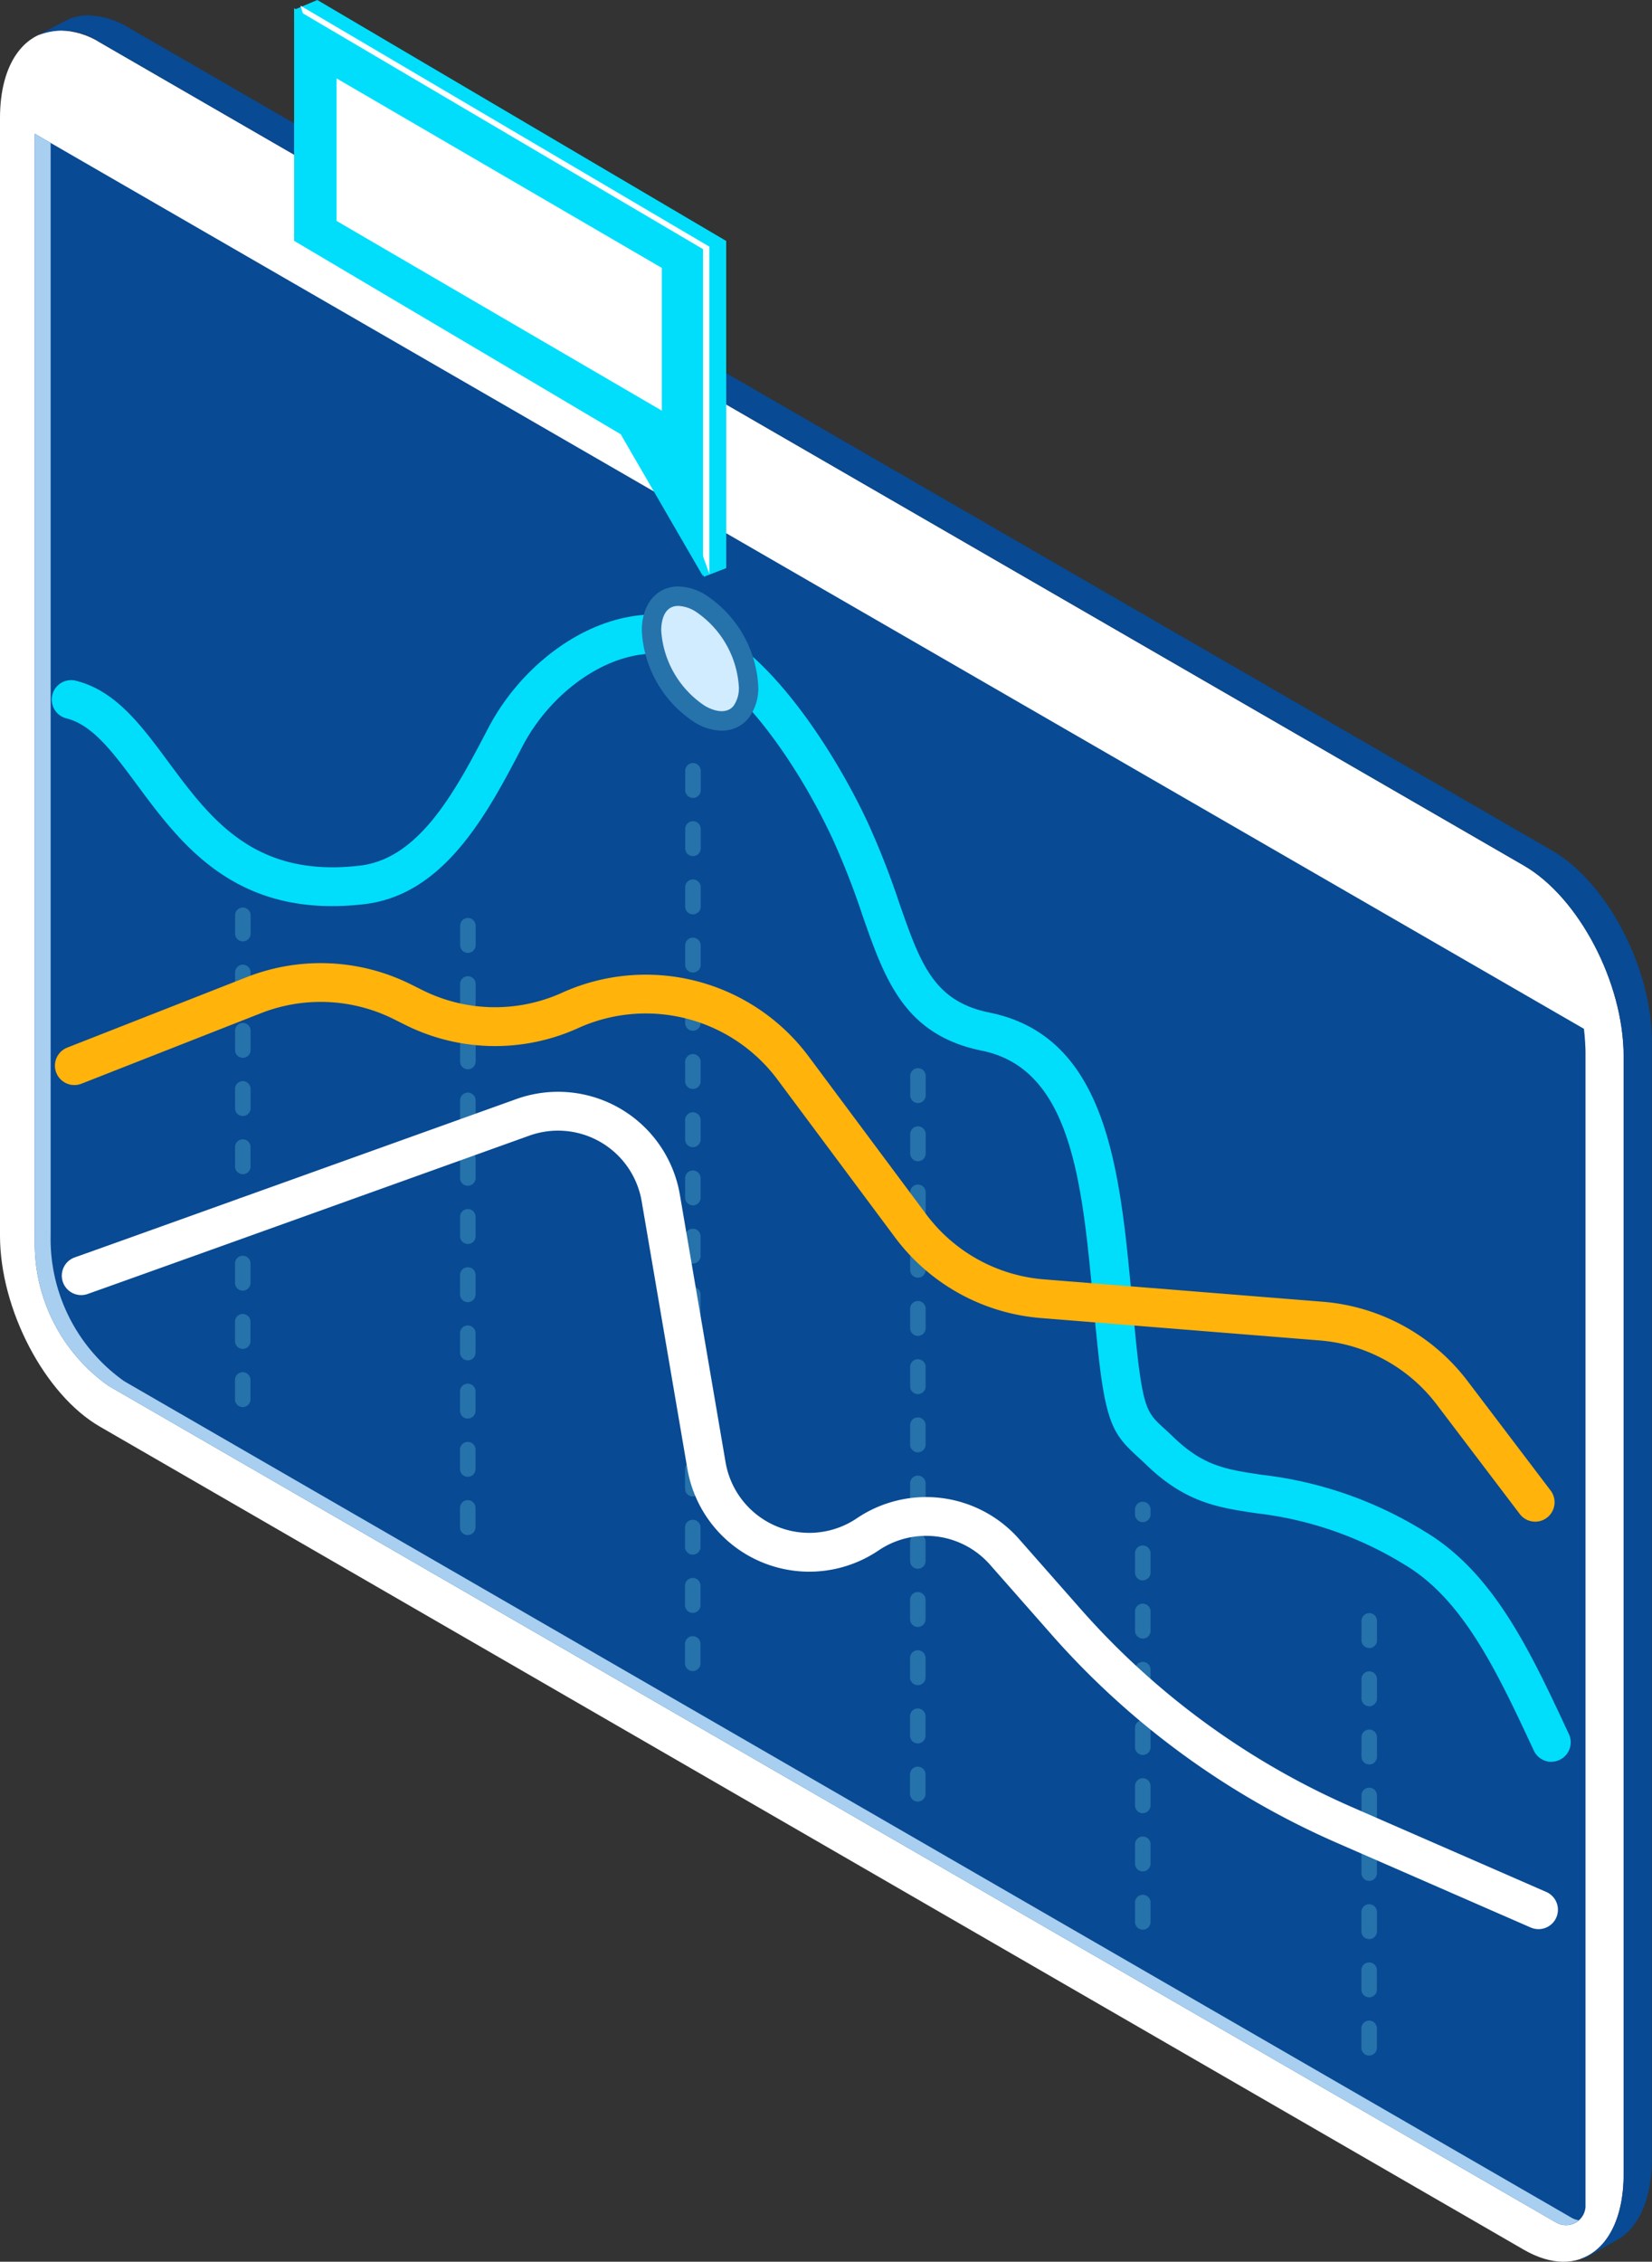 <svg xmlns="http://www.w3.org/2000/svg" xmlns:xlink="http://www.w3.org/1999/xlink" width="101.229" height="138.506" viewBox="0 0 101.229 138.506">
  <rect x="0" y="0" width="101.229" height="138.506" fill="#333333" stroke="none"/>
  <defs>
    <clipPath id="clip-path">
      <path id="Trazado_208756" data-name="Trazado 208756" d="M182.877,6.926V75.381c0,4.5,2.739,9.737,6.117,11.687l87.26,50.409c3.378,1.951,6.117-.12,6.117-4.625V64.4c0-4.5-2.739-9.737-6.117-11.688L188.994,2.3a4.893,4.893,0,0,0-2.429-.734c-2.17,0-3.688,2-3.688,5.358" transform="translate(-182.877 -1.568)" fill="none"/>
    </clipPath>
    <linearGradient id="linear-gradient" x1="-2.184" y1="2.947" x2="-2.172" y2="2.947" gradientUnits="objectBoundingBox">
      <stop offset="0" stop-color="#b9ddfc"/>
      <stop offset="0.581" stop-color="#b9ddfc"/>
      <stop offset="0.699" stop-color="#c8e4fc"/>
      <stop offset="0.929" stop-color="#f1f8fe"/>
      <stop offset="1" stop-color="#fff"/>
    </linearGradient>
    <clipPath id="clip-path-2">
      <path id="Trazado_208757" data-name="Trazado 208757" d="M186.782,1c-.128.05-1.834.957-1.954,1.022l-.006,0a4,4,0,0,1,3.8.421l87.26,50.408c3.378,1.951,6.117,7.184,6.117,11.688V133c0,2.811-1.067,4.674-2.69,5.2a1.018,1.018,0,0,0,.536-.182c.077-.045,1.929-1.09,2-1.141,1.162-.814,1.886-2.486,1.886-4.8V63.624c0-4.5-2.739-9.737-6.117-11.688L190.362,1.527a4.9,4.9,0,0,0-2.429-.734,3.169,3.169,0,0,0-1.15.208" transform="translate(-184.823 -0.793)" fill="none"/>
    </clipPath>
    <linearGradient id="linear-gradient-2" x1="-2.22" y1="2.963" x2="-2.208" y2="2.963" gradientUnits="objectBoundingBox">
      <stop offset="0" stop-color="#084a93"/>
      <stop offset="0.005" stop-color="#084a93"/>
      <stop offset="0.399" stop-color="#084a93"/>
      <stop offset="1" stop-color="#084a93"/>
    </linearGradient>
    <clipPath id="clip-path-3">
      <path id="Trazado_208759" data-name="Trazado 208759" d="M184.669,74.628a10.674,10.674,0,0,0,4.514,8.938l88.569,51.159.146.084a1.2,1.2,0,0,0,1.8-1.043v-70.4a14.713,14.713,0,0,0-.1-1.659L184.669,6.893Z" transform="translate(-184.669 -6.893)" fill="none"/>
    </clipPath>
    <linearGradient id="linear-gradient-3" x1="-2.309" y1="3.115" x2="-2.297" y2="3.115" xlink:href="#linear-gradient-2"/>
  </defs>
  <g id="Grupo_176086" data-name="Grupo 176086" transform="translate(11626.604 12878)">
    <g id="Grupo_176082" data-name="Grupo 176082" transform="translate(-11626.604 -12876.137)">
      <g id="Grupo_176024" data-name="Grupo 176024" clip-path="url(#clip-path)">
        <rect id="Rectángulo_298496" data-name="Rectángulo 298496" width="99.495" height="137.86" transform="translate(0 0)" fill="url(#linear-gradient)"/>
      </g>
    </g>
    <g id="Grupo_176083" data-name="Grupo 176083" transform="translate(-11624.291 -12877.058)">
      <g id="Grupo_176026" data-name="Grupo 176026" clip-path="url(#clip-path-2)">
        <rect id="Rectángulo_298497" data-name="Rectángulo 298497" width="98.916" height="137.416" transform="translate(0 0)" fill="url(#linear-gradient-2)"/>
      </g>
    </g>
    <g id="Grupo_176084" data-name="Grupo 176084" transform="translate(-11624.474 -12869.81)">
      <g id="Grupo_176033" data-name="Grupo 176033" clip-path="url(#clip-path-3)">
        <rect id="Rectángulo_298500" data-name="Rectángulo 298500" width="95.025" height="128.371" transform="translate(0 0)" fill="url(#linear-gradient-3)"/>
      </g>
    </g>
    <path id="Trazado_208856" data-name="Trazado 208856" d="M278.87,134.531l-.147-.084L190.155,83.289a10.672,10.672,0,0,1-4.513-8.939V7.455l-.973-.562V74.628a10.669,10.669,0,0,0,4.514,8.938l88.568,51.159.147.084a1.192,1.192,0,0,0,1.38-.143,1.2,1.2,0,0,1-.408-.135" transform="translate(-11809.143 -12876.702)" fill="#a8cff0"/>
    <path id="Trazado_208857" data-name="Trazado 208857" d="M277.443,101.927a1.187,1.187,0,0,1-1.078-.687c-2.216-4.756-4.308-9.247-7.921-11.386a22.108,22.108,0,0,0-9.076-3.147c-2.336-.346-4.347-.644-6.76-2.977-.188-.183-.359-.34-.517-.484-1.42-1.3-1.937-1.965-2.412-6.326-.113-1.029-.21-2.078-.309-3.129-.684-7.351-1.331-14.294-6.823-15.41-4.765-.967-5.952-4.371-7.327-8.311a47.849,47.849,0,0,0-1.83-4.678c-2.382-5.081-5.748-9.395-8.376-10.734-3.76-1.917-8.521,1.068-10.609,5.063-2.114,4.05-4.746,9.088-9.668,9.682-7.874.934-11.247-3.642-13.973-7.319-1.46-1.971-2.72-3.669-4.335-4.059a1.189,1.189,0,0,1,.557-2.311c2.453.593,4.024,2.71,5.684,4.952,2.606,3.516,5.291,7.155,11.784,6.378,3.678-.443,5.89-4.683,7.844-8.423,2.6-4.981,8.62-8.726,13.795-6.08,3.78,1.926,7.452,7.584,9.448,11.844a49.637,49.637,0,0,1,1.923,4.9c1.32,3.783,2.118,6.067,5.556,6.764,7.221,1.469,7.982,9.627,8.717,17.52.1,1.037.193,2.074.3,3.091.4,3.691.692,3.953,1.652,4.829.172.158.361.33.568.53,1.863,1.8,3.213,2,5.449,2.334a24.166,24.166,0,0,1,9.944,3.453c4.248,2.513,6.49,7.329,8.865,12.428a1.189,1.189,0,0,1-1.075,1.69" transform="translate(-11808.982 -12872.037)" fill="#00defc"/>
    <path id="Trazado_208858" data-name="Trazado 208858" d="M241.883,103.6a.476.476,0,0,1-.477-.475v-1.188a.475.475,0,1,1,.951,0v1.188a.476.476,0,0,1-.474.475m0-3.565a.476.476,0,0,1-.477-.475V98.369a.475.475,0,1,1,.951,0v1.188a.476.476,0,0,1-.474.475m0-3.565a.476.476,0,0,1-.477-.475V94.8a.475.475,0,1,1,.951,0v1.188a.476.476,0,0,1-.474.475m0-3.565a.476.476,0,0,1-.477-.475V91.239a.475.475,0,1,1,.951,0v1.188a.476.476,0,0,1-.474.475m0-3.565a.476.476,0,0,1-.477-.475V87.674a.475.475,0,1,1,.951,0v1.188a.476.476,0,0,1-.474.475m0-3.565a.476.476,0,0,1-.477-.475V84.109a.475.475,0,1,1,.951,0V85.3a.476.476,0,0,1-.474.475m0-3.565a.476.476,0,0,1-.477-.475V80.544a.475.475,0,1,1,.951,0v1.188a.476.476,0,0,1-.474.475m0-3.565a.476.476,0,0,1-.477-.475v-.3a.475.475,0,1,1,.951,0v.3a.476.476,0,0,1-.474.475" transform="translate(-11798.46 -12863.428)" fill="#2672ab"/>
    <path id="Trazado_208859" data-name="Trazado 208859" d="M253.555,110.227a.476.476,0,0,1-.475-.475v-1.188a.475.475,0,1,1,.951,0v1.188a.476.476,0,0,1-.475.475m0-3.565a.476.476,0,0,1-.475-.475V105a.475.475,0,1,1,.951,0v1.188a.476.476,0,0,1-.475.475m0-3.565a.476.476,0,0,1-.475-.475v-1.188a.475.475,0,1,1,.951,0v1.188a.476.476,0,0,1-.475.475m0-3.565a.476.476,0,0,1-.475-.475V97.869a.475.475,0,1,1,.951,0v1.188a.476.476,0,0,1-.475.475m0-3.565a.476.476,0,0,1-.475-.475V94.3a.475.475,0,1,1,.951,0v1.188a.476.476,0,0,1-.475.475m0-3.565a.476.476,0,0,1-.475-.475V90.739a.475.475,0,1,1,.951,0v1.188a.476.476,0,0,1-.475.475m0-3.565a.476.476,0,0,1-.475-.475V87.174a.475.475,0,1,1,.951,0v1.188a.476.476,0,0,1-.475.475m0-3.565a.476.476,0,0,1-.475-.475V83.609a.475.475,0,1,1,.951,0V84.8a.476.476,0,0,1-.475.475" transform="translate(-11796.263 -12862.348)" fill="#2672ab"/>
    <path id="Trazado_208860" data-name="Trazado 208860" d="M230.278,99.964a.476.476,0,0,1-.475-.475V98.3a.475.475,0,1,1,.951,0v1.188a.476.476,0,0,1-.475.475m0-3.565a.476.476,0,0,1-.475-.475V94.736a.475.475,0,1,1,.951,0v1.188a.476.476,0,0,1-.475.475m0-3.565a.476.476,0,0,1-.475-.475V91.171a.475.475,0,1,1,.951,0v1.188a.476.476,0,0,1-.475.475m0-3.565a.476.476,0,0,1-.475-.475V87.606a.475.475,0,1,1,.951,0v1.188a.476.476,0,0,1-.475.475m0-3.565a.476.476,0,0,1-.475-.475V84.041a.475.475,0,1,1,.951,0V85.23a.476.476,0,0,1-.475.475m0-3.565a.476.476,0,0,1-.475-.475V80.476a.475.475,0,1,1,.951,0v1.188a.476.476,0,0,1-.475.475m0-3.565a.476.476,0,0,1-.475-.475V76.912a.475.475,0,1,1,.951,0V78.1a.476.476,0,0,1-.475.475m0-3.565a.476.476,0,0,1-.475-.475V73.347a.475.475,0,1,1,.951,0v1.188a.476.476,0,0,1-.475.475m0-3.565a.476.476,0,0,1-.475-.475V69.782a.475.475,0,1,1,.951,0V70.97a.476.476,0,0,1-.475.475m0-3.565a.476.476,0,0,1-.475-.475V66.217a.475.475,0,1,1,.951,0v1.188a.476.476,0,0,1-.475.475m0-3.565a.476.476,0,0,1-.475-.475V62.652a.475.475,0,1,1,.951,0V63.84a.476.476,0,0,1-.475.475m0-3.565a.476.476,0,0,1-.475-.475V59.087a.475.475,0,1,1,.951,0v1.188a.476.476,0,0,1-.475.475m0-3.565a.476.476,0,0,1-.475-.475V55.523a.475.475,0,1,1,.951,0v1.188a.476.476,0,0,1-.475.475" transform="translate(-11800.645 -12867.636)" fill="#2672ab"/>
    <path id="Trazado_208861" data-name="Trazado 208861" d="M218.674,94.934a.475.475,0,0,1-.475-.475V93.27a.475.475,0,1,1,.951,0v1.188a.475.475,0,0,1-.475.475m0-3.565a.475.475,0,0,1-.475-.475V89.705a.475.475,0,1,1,.951,0v1.188a.475.475,0,0,1-.475.475m0-3.565a.475.475,0,0,1-.475-.475V86.14a.475.475,0,1,1,.951,0v1.188a.475.475,0,0,1-.475.475m0-3.565a.475.475,0,0,1-.475-.475V82.576a.475.475,0,1,1,.951,0v1.188a.475.475,0,0,1-.475.475m0-3.565a.475.475,0,0,1-.475-.475V79.011a.475.475,0,1,1,.951,0V80.2a.475.475,0,0,1-.475.475m0-3.565a.475.475,0,0,1-.475-.475V75.446a.475.475,0,1,1,.951,0v1.188a.475.475,0,0,1-.475.475m0-3.565a.475.475,0,0,1-.475-.475V71.881a.475.475,0,1,1,.951,0v1.188a.475.475,0,0,1-.475.475m0-3.565a.475.475,0,0,1-.475-.475V68.316a.475.475,0,1,1,.951,0V69.5a.475.475,0,0,1-.475.475m0-3.565a.475.475,0,0,1-.475-.475V64.751a.475.475,0,1,1,.951,0V65.94a.475.475,0,0,1-.475.475m0-3.565a.475.475,0,0,1-.475-.475V61.186a.475.475,0,1,1,.951,0v1.188a.475.475,0,0,1-.475.475m0-3.565a.475.475,0,0,1-.475-.475V57.622a.475.475,0,1,1,.951,0V58.81a.475.475,0,0,1-.475.475m0-3.565a.475.475,0,0,1-.475-.475V54.057a.475.475,0,1,1,.951,0v1.188a.475.475,0,0,1-.475.475m0-3.565a.475.475,0,0,1-.475-.475V50.492a.475.475,0,1,1,.951,0V51.68a.475.475,0,0,1-.475.475m0-3.565a.475.475,0,0,1-.475-.475V46.927a.475.475,0,1,1,.951,0v1.188a.475.475,0,0,1-.475.475m0-3.565a.475.475,0,0,1-.475-.475V43.362a.475.475,0,1,1,.951,0V44.55a.475.475,0,0,1-.475.475m0-3.565a.475.475,0,0,1-.475-.475V39.8a.475.475,0,1,1,.951,0v1.188a.475.475,0,0,1-.475.475" transform="translate(-11802.83 -12870.597)" fill="#2672ab"/>
    <path id="Trazado_208862" data-name="Trazado 208862" d="M207.072,85.1a.475.475,0,0,1-.475-.475V83.433a.475.475,0,1,1,.951,0v1.188a.475.475,0,0,1-.475.475m0-3.565a.475.475,0,0,1-.475-.475V79.868a.475.475,0,1,1,.951,0v1.188a.475.475,0,0,1-.475.475m0-3.565a.475.475,0,0,1-.475-.475V76.3a.475.475,0,0,1,.951,0v1.188a.475.475,0,0,1-.475.475m0-3.565a.475.475,0,0,1-.475-.475V72.738a.475.475,0,0,1,.951,0v1.188a.475.475,0,0,1-.475.475m0-3.565a.475.475,0,0,1-.475-.475V69.173a.475.475,0,1,1,.951,0v1.188a.475.475,0,0,1-.475.475m0-3.565a.475.475,0,0,1-.475-.475V65.609a.475.475,0,1,1,.951,0V66.8a.475.475,0,0,1-.475.475m0-3.565a.475.475,0,0,1-.475-.475V62.044a.475.475,0,1,1,.951,0v1.188a.475.475,0,0,1-.475.475m0-3.565a.475.475,0,0,1-.475-.475V58.479a.475.475,0,0,1,.951,0v1.188a.475.475,0,0,1-.475.475m0-3.565a.475.475,0,0,1-.475-.475V54.914a.475.475,0,1,1,.951,0V56.1a.475.475,0,0,1-.475.475m0-3.565a.475.475,0,0,1-.475-.475V51.349a.475.475,0,1,1,.951,0v1.188a.475.475,0,0,1-.475.475m0-3.565a.475.475,0,0,1-.475-.475V47.784a.475.475,0,1,1,.951,0v1.188a.475.475,0,0,1-.475.475" transform="translate(-11805.015 -12869.093)" fill="#2672ab"/>
    <path id="Trazado_208863" data-name="Trazado 208863" d="M195.468,77.363a.475.475,0,0,1-.475-.475V75.7a.475.475,0,1,1,.951,0v1.188a.475.475,0,0,1-.475.475m0-3.565a.475.475,0,0,1-.475-.475V72.134a.475.475,0,1,1,.951,0v1.188a.475.475,0,0,1-.475.475m0-3.565a.475.475,0,0,1-.475-.475V68.569a.475.475,0,1,1,.951,0v1.188a.475.475,0,0,1-.475.475m0-3.565a.475.475,0,0,1-.475-.475V65a.475.475,0,0,1,.951,0v1.188a.475.475,0,0,1-.475.475m0-3.565a.475.475,0,0,1-.475-.475V61.44a.475.475,0,1,1,.951,0v1.188a.475.475,0,0,1-.475.475m0-3.565a.475.475,0,0,1-.475-.475V57.875a.475.475,0,1,1,.951,0v1.188a.475.475,0,0,1-.475.475m0-3.565a.475.475,0,0,1-.475-.475V54.31a.475.475,0,1,1,.951,0V55.5a.475.475,0,0,1-.475.475m0-3.565a.475.475,0,0,1-.475-.475V50.745a.475.475,0,1,1,.951,0v1.188a.475.475,0,0,1-.475.475m0-3.565a.475.475,0,0,1-.475-.475V47.244a.475.475,0,0,1,.951,0v1.124a.475.475,0,0,1-.475.475" transform="translate(-11807.199 -12869.194)" fill="#2672ab"/>
    <path id="Trazado_208864" data-name="Trazado 208864" d="M216.474,32.83a6.551,6.551,0,0,0,2.973,5.127c1.641.948,2.972.189,2.972-1.694a6.549,6.549,0,0,0-2.972-5.127c-1.642-.948-2.973-.189-2.973,1.694" transform="translate(-11803.154 -12872.215)" fill="#d1ebff"/>
    <path id="Trazado_208865" data-name="Trazado 208865" d="M220.875,39.054h0a3.284,3.284,0,0,1-1.632-.487,7.11,7.11,0,0,1-3.27-5.642c0-1.614.9-2.7,2.233-2.7a3.284,3.284,0,0,1,1.632.487,7.112,7.112,0,0,1,3.27,5.642,3.033,3.033,0,0,1-.586,1.924,2.066,2.066,0,0,1-1.647.774m-2.669-7.638c-.942,0-1.044,1.055-1.044,1.509a5.989,5.989,0,0,0,2.676,4.612c.74.429,1.406.44,1.757,0a1.888,1.888,0,0,0,.324-1.18,5.994,5.994,0,0,0-2.676-4.613,2.151,2.151,0,0,0-1.037-.328" transform="translate(-11803.249 -12872.309)" fill="#2672ab"/>
    <path id="Trazado_208866" data-name="Trazado 208866" d="M276.417,83.839a1.187,1.187,0,0,1-.948-.469l-5.093-6.709a10.008,10.008,0,0,0-7.164-3.92l-17.093-1.372a12.386,12.386,0,0,1-8.935-4.941l-7.228-9.7A10.061,10.061,0,0,0,217.8,53.6a12.322,12.322,0,0,1-10.658-.2l-.673-.336a10.025,10.025,0,0,0-8.127-.366L187.332,57.02a1.188,1.188,0,0,1-.867-2.213l11.008-4.319a12.4,12.4,0,0,1,10.058.452l.674.336a9.965,9.965,0,0,0,8.61.158,12.449,12.449,0,0,1,15.046,3.871l7.228,9.7A10,10,0,0,0,246.308,69L263.4,70.371a12.384,12.384,0,0,1,8.868,4.853l5.093,6.709a1.188,1.188,0,0,1-.946,1.906" transform="translate(-11808.947 -12868.654)" fill="#ffb30b"/>
    <path id="Trazado_208867" data-name="Trazado 208867" d="M276.55,107.544a1.183,1.183,0,0,1-.474-.1l-11.929-5.206a49.922,49.922,0,0,1-17.381-12.674l-3.827-4.344a5.211,5.211,0,0,0-6.82-.87,7.579,7.579,0,0,1-11.72-5L221.6,62.974a5.2,5.2,0,0,0-6.878-4.025c-17.676,6.341-26.8,9.61-27.12,9.715a1.188,1.188,0,0,1-.752-2.253c.247-.084,5.143-1.834,27.069-9.7a7.572,7.572,0,0,1,10.022,5.862L226.74,78.95a5.205,5.205,0,0,0,8.046,3.433,7.59,7.59,0,0,1,9.934,1.267l3.827,4.344A47.526,47.526,0,0,0,265.1,100.06l11.929,5.206a1.188,1.188,0,0,1-.476,2.278" transform="translate(-11808.884 -12867.406)" fill="#fff"/>
    <path id="Trazado_208868" data-name="Trazado 208868" d="M199.464,14.248l20.012,11.844,3.68,9.228,1.364-.528V14.756L199.464,0l-1.42.6Z" transform="translate(-11806.625 -12878)" fill="#00defc"/>
    <path id="Trazado_208869" data-name="Trazado 208869" d="M222.806,15.474,198.678,1.254l-.309-.961,25.056,14.756V35.083l-.619-1.718Z" transform="translate(-11806.563 -12877.945)" fill="#fff"/>
    <path id="Trazado_208870" data-name="Trazado 208870" d="M198.043,14.669l20.012,11.844,5.044,8.7V15.178L198.043.422Z" transform="translate(-11806.625 -12877.921)" fill="#00defc"/>
    <path id="Trazado_208871" data-name="Trazado 208871" d="M200.233,12.768V4.04l19.929,11.606v8.74Z" transform="translate(-11806.213 -12877.239)" fill="#fff"/>
  </g>
</svg>

